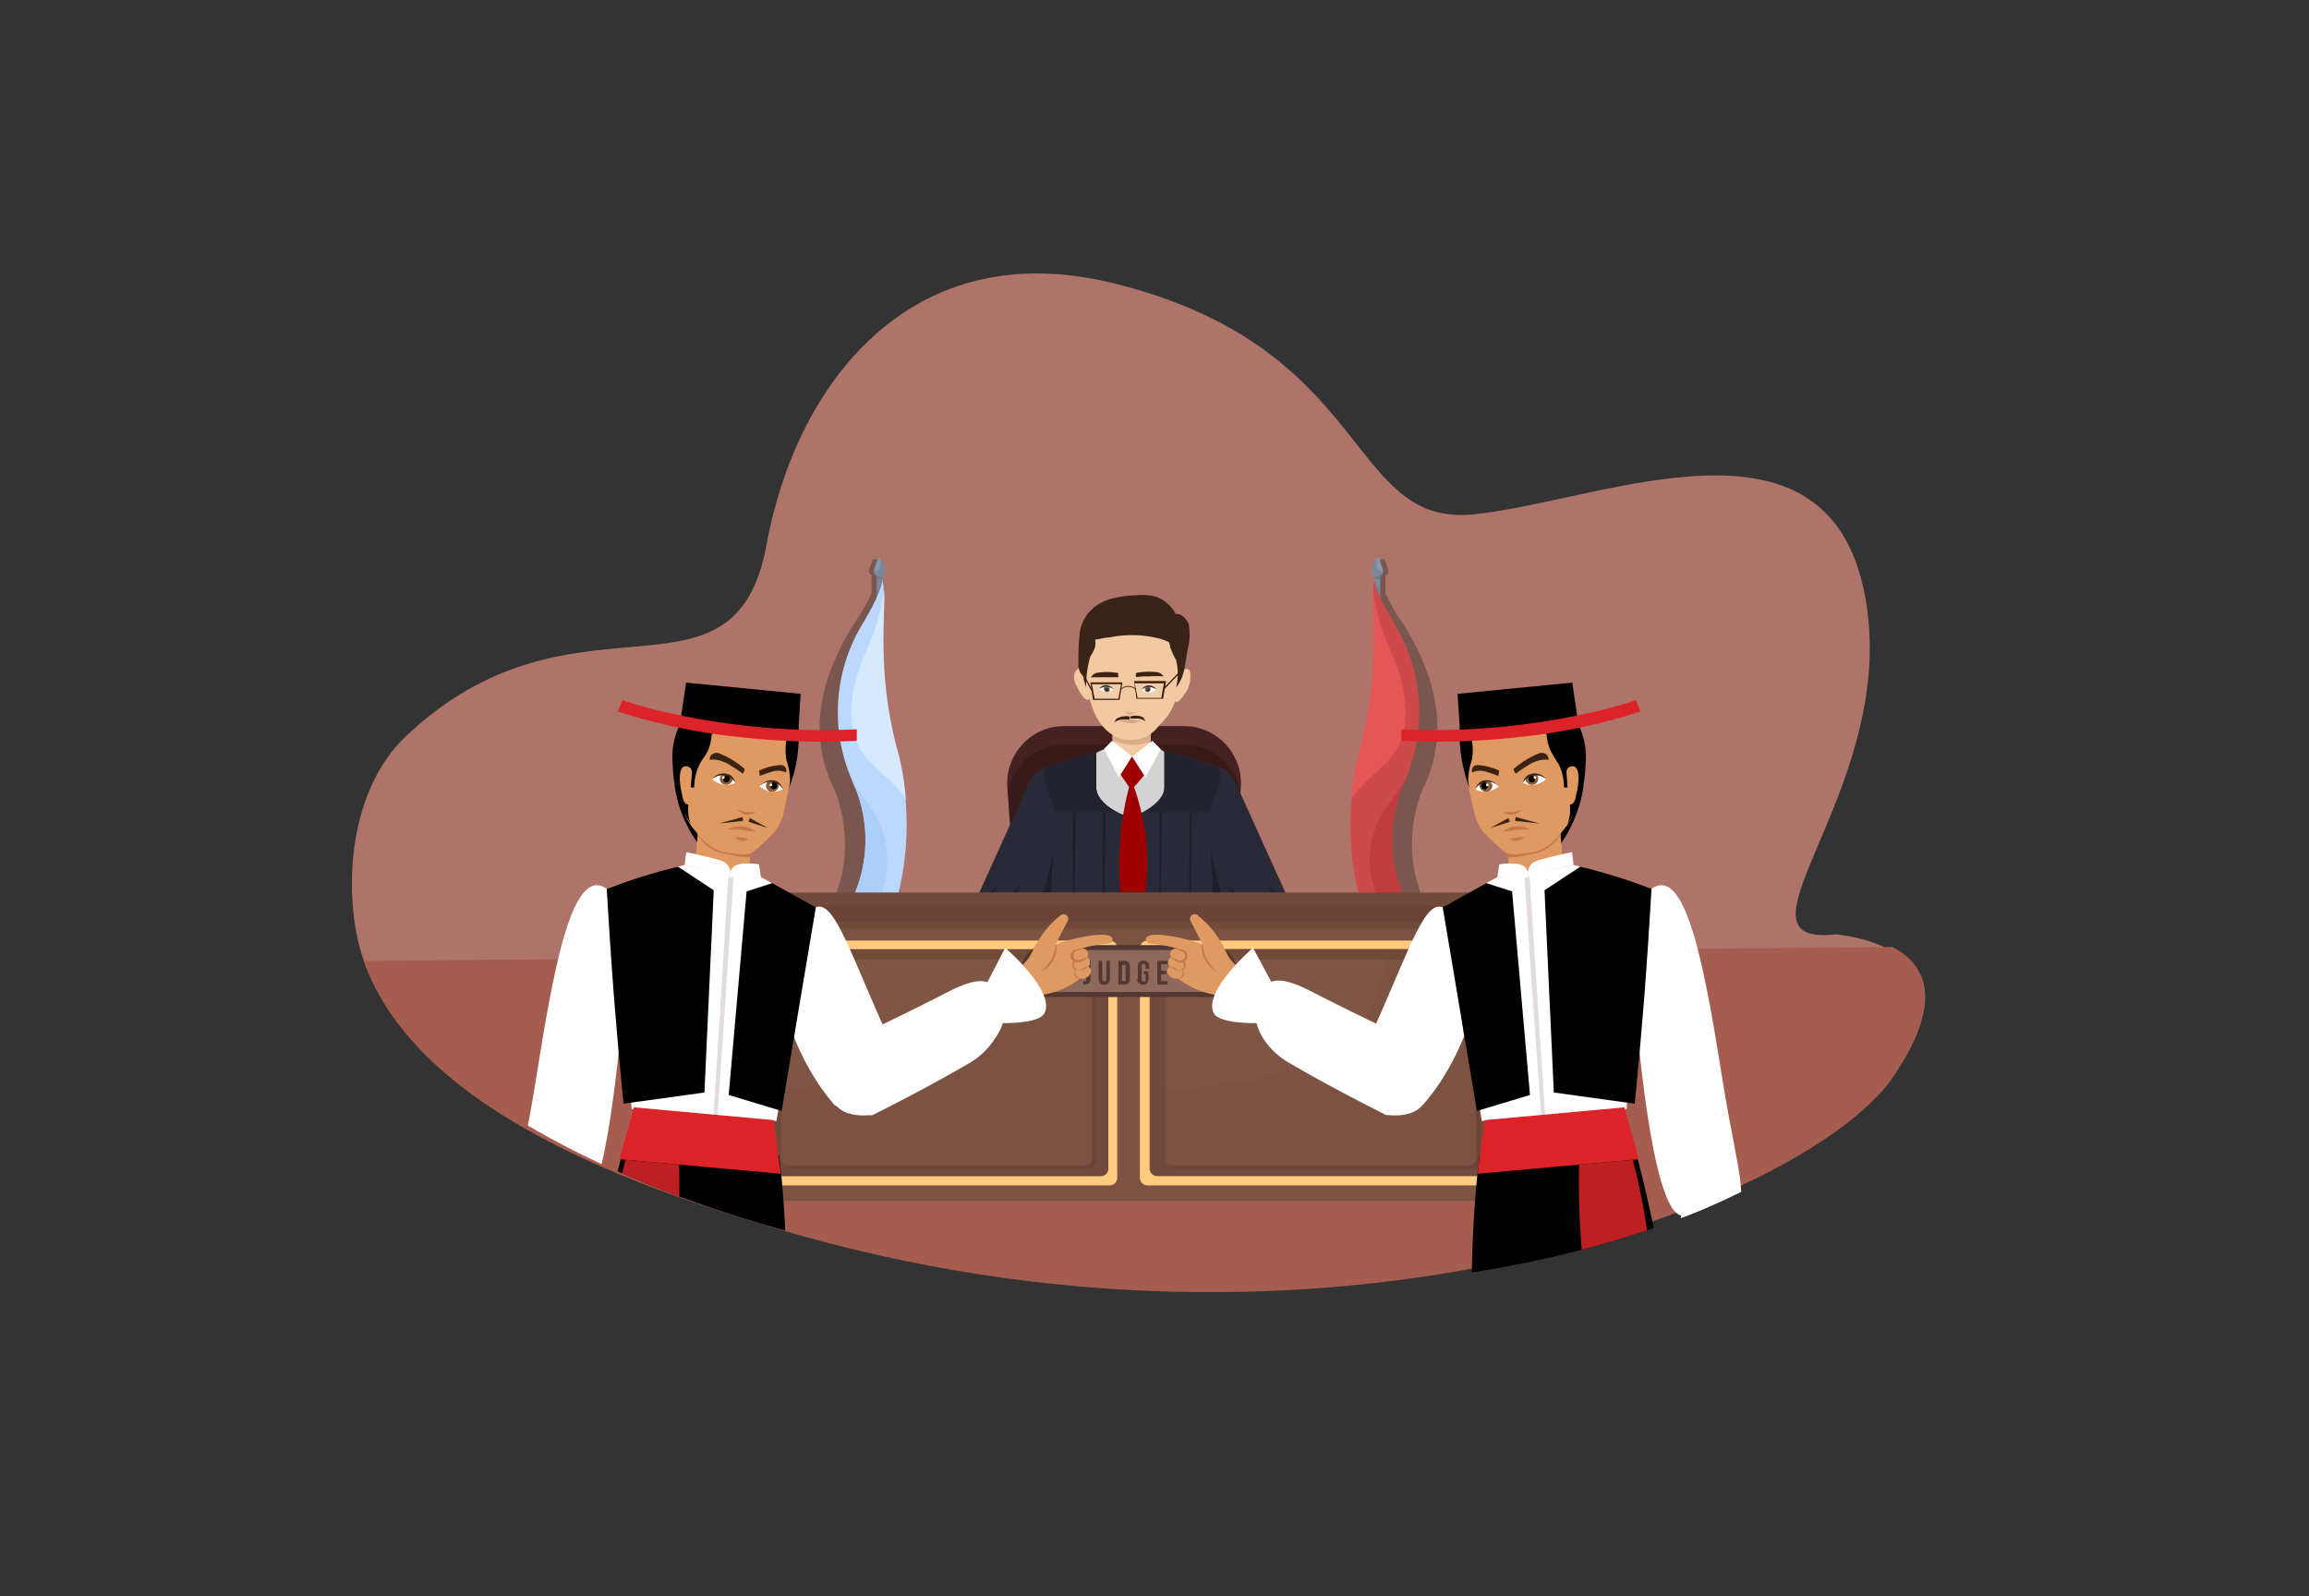 <svg id="Layer_1" data-name="Layer 1" xmlns="http://www.w3.org/2000/svg" xmlns:xlink="http://www.w3.org/1999/xlink" viewBox="0 0 158.81 109.78"><rect x="0" y="0" width="158.81" height="109.78" fill="#333333" stroke="none"/><defs><style>.cls-1{fill:none;}.cls-2{clip-path:url(#clip-path);}.cls-3{fill:#ae7469;}.cls-4{clip-path:url(#clip-path-2);}.cls-5{fill:#a55d4f;}.cls-6{clip-path:url(#clip-path-3);}.cls-7{opacity:0.15;}.cls-8{clip-path:url(#clip-path-4);}.cls-9{fill:#281010;}.cls-10{clip-path:url(#clip-path-5);}.cls-11{fill:#7a574e;}.cls-12{fill:#7b889b;}.cls-13{fill:#6b7b8e;}.cls-14{fill:#bdd8ff;}.cls-15{fill:#accff9;}.cls-16{fill:#d7e9ff;}.cls-17{fill:#8897aa;}.cls-18{fill:#ce4a4a;}.cls-19{fill:#bf3d3d;}.cls-20{fill:#e55757;}.cls-21{fill:#381b19;}.cls-22{fill:#442221;}.cls-23{fill:#f2c9a0;}.cls-24{fill:#dbac89;}.cls-25{fill:#d3d3d3;}.cls-26{fill:#fff;}.cls-27{fill:#e4c77b;}.cls-28{fill:#292937;}.cls-29{fill:#1e1e29;}.cls-30{fill:#232330;}.cls-31{fill:#3a2317;}.cls-32{fill:#563a1f;}.cls-33{fill:#e8dcd6;}.cls-34{opacity:0.2;}.cls-35{fill:#42210b;}.cls-36{fill:#d8a188;}.cls-37{fill:#9f0102;}.cls-38{fill:#7c5342;}.cls-39{fill:#724a3b;}.cls-40{fill:#ffcb7e;}.cls-41{fill:#6b4337;}.cls-42{fill:#7f5546;}.cls-43{fill:#543730;}.cls-44{fill:#8e695c;}.cls-45{fill:#e09a61;}.cls-46{fill:#c47947;}.cls-47{fill:#8a5d3b;}.cls-48{fill:#3b2314;}.cls-49{fill:#dc2428;}.cls-50{fill:#e2dcdc;}.cls-51{fill:#bd1f22;}</style><clipPath id="clip-path"><path class="cls-1" d="M24.57,64.45c-.81-3.81-.51-10.15,3.36-13.83,11.56-11,22.56-1.19,24.77-13.06,2-11,9.76-21.57,23.83-18.16,18.06,4.4,16.07,16.86,24.93,15.92s24.05-7.9,26.79,5.3-10.12,24.52-1.93,23.59c1.18.08,4.53.43,5.68,2.64,1.27,2.43-.82,5.71-1.66,7-5.47,8.62-38.92,21.18-77,9.89C42.89,80.69,27,75.75,24.57,64.45Z"/></clipPath><clipPath id="clip-path-2"><path class="cls-1" d="M24.57,64.45c-.81-3.81-.51-10.15,3.36-13.83,11.56-11,22.56-1.19,24.77-13.06,2-11,9.76-21.57,23.83-18.16,18.06,4.4,16.07,16.86,24.93,15.92s24.05-7.9,26.79,5.3-10.12,24.52-1.93,23.59c1.18.08,4.53.43,5.68,2.64,1.27,2.43-.82,5.71-1.66,7-5.47,8.62-38.75,22-76.86,10.67C43.07,81.47,27,75.75,24.57,64.45Z"/></clipPath><clipPath id="clip-path-3"><path class="cls-1" d="M24.57,64.45l0-.1c-.21-1.16-1.5-9.08,3.38-13.73,11.56-11,22.56-1.19,24.77-13.06,2-11,9.76-21.57,23.83-18.16,18.06,4.4,16.07,16.86,24.93,15.92s24.05-7.9,26.79,5.3-10.12,24.52-1.93,23.59c1.08.11,3.77.53,4.88,2.49,1.4,2.48-.63,5.9-1.51,7.38C125.86,80.53,110.47,88.66,86,88.66c0,0-32.2,1.07-53.19-13.47C30.64,73.68,25.67,70.24,24.57,64.45Z"/></clipPath><clipPath id="clip-path-4"><rect class="cls-1" x="49.22" y="64.05" width="3.01" height="18.55"/></clipPath><clipPath id="clip-path-5"><rect class="cls-1" x="102.76" y="64.05" width="3.01" height="18.55"/></clipPath></defs><g class="cls-2"><path class="cls-3" d="M133.51,77.41A16,16,0,0,1,118,89.23H53.93A29.88,29.88,0,0,1,30.53,78a29,29,0,0,1-6-13.5c-.87-5.32-.26-10.39,3.36-13.83,11.56-11,22.56-1.19,24.77-13.06,2-10.94,9.76-21.57,23.83-18.15,18.06,4.39,16.07,16.85,24.93,15.91s24.05-7.9,26.79,5.3-10.12,24.52-1.93,23.59c5.68.64,7.57,4.32,7.7,8.67A15.65,15.65,0,0,1,133.51,77.41Z"/></g><g class="cls-4"><path class="cls-5" d="M156.34,64.89s-2.17,9.91-4,14.07C148,89,140.91,95.55,133,95.55H36.55c-9.85,0-19.09-5.5-26.59-15C6.73,76.53,1.31,66.31,1.31,66.31Z"/></g><g class="cls-6"><g class="cls-7"><g class="cls-8"><rect class="cls-9" x="49.22" y="64.05" width="3.01" height="18.55"/></g></g><g class="cls-7"><g class="cls-10"><rect class="cls-9" x="102.76" y="64.05" width="3.01" height="18.55"/></g></g><rect class="cls-11" x="59.94" y="39.64" width="0.39" height="24.87"/><path class="cls-11" d="M59.94,40.82v.84l.39-.15V39.88a2.82,2.82,0,0,1-.39.94"/><path class="cls-11" d="M60.33,39.87a13.34,13.34,0,0,1-1.61,3.06c-1.42,2.27-3.64,6.65-1.37,11.29.63,1.36,1.78,5.79-1.11,9.37h4.51a19.68,19.68,0,0,0,.63-11.69c-1.71-6.13-.65-10.66-1.05-12"/><path class="cls-11" d="M60,38.56l-.2.58a.4.4,0,0,0,.38.53.41.41,0,0,0,.38-.53l-.21-.58a.19.19,0,0,0-.35,0"/><rect class="cls-12" x="60.3" y="39.64" width="0.39" height="24.87"/><path class="cls-13" d="M60.3,40.82v.84l.39-.15V39.88a3.09,3.09,0,0,1-.39.94"/><rect class="cls-13" x="60.3" y="39.64" width="0.39" height="0.19"/><path class="cls-14" d="M60.69,39.87s0,.79-1.38,3.06a11.72,11.72,0,0,0-.45,11.29,9.58,9.58,0,0,1-1.31,9.37h3.58a19.77,19.77,0,0,0,.63-11.69c-1.72-6.13-.68-10.66-1.07-12"/><path class="cls-15" d="M58.84,54.24l-.25-.54,1.3,1.84a6.37,6.37,0,0,1-.62,8.05H57.54a9.54,9.54,0,0,0,1.3-9.35"/><path class="cls-16" d="M62.3,55c-.88-1.41-2.3-2.18-3-3.28-1.26-1.87-.74-4.77.31-7a15.68,15.68,0,0,0,1.21-4.13c.07,1.88-.52,6,1,11.34A17.7,17.7,0,0,1,62.3,55"/><path class="cls-12" d="M60.33,38.56l-.2.58a.4.4,0,1,0,.75,0l-.2-.58a.19.19,0,0,0-.35,0"/><path class="cls-17" d="M60.08,39.3c.62,0,.49-.73.44-.95a.12.12,0,0,0-.14.1l-.28.81s0,0,0,0"/><rect class="cls-11" x="94.91" y="39.64" width="0.39" height="24.87"/><path class="cls-11" d="M95.28,40.82v.84l-.38-.15V39.88a3.59,3.59,0,0,0,.38.94"/><path class="cls-11" d="M94.91,39.87a13.34,13.34,0,0,0,1.61,3.06c1.42,2.27,3.64,6.65,1.36,11.29C97.26,55.58,96.09,60,99,63.59H94.48a19.77,19.77,0,0,1-.63-11.69c1.7-6.13.66-10.66,1.06-12"/><path class="cls-11" d="M95.27,38.56l.2.58a.4.4,0,1,1-.75,0l.2-.58a.19.19,0,0,1,.35,0"/><rect class="cls-12" x="94.54" y="39.64" width="0.39" height="24.87"/><path class="cls-13" d="M94.92,40.82v.84l-.39-.15V39.88a3.41,3.41,0,0,0,.39.94"/><rect class="cls-13" x="94.54" y="39.64" width="0.39" height="0.19"/><path class="cls-18" d="M94.54,39.87s0,.79,1.39,3.06a11.77,11.77,0,0,1,.45,11.29,9.57,9.57,0,0,0,1.3,9.37H94.1a19.72,19.72,0,0,1-.62-11.69c1.69-6.13.66-10.66,1.06-12"/><path class="cls-19" d="M96.38,54.24c.09-.18.17-.37.25-.54l-1.3,1.84A6.37,6.37,0,0,0,96,63.59h1.73a9.59,9.59,0,0,1-1.3-9.35"/><path class="cls-20" d="M92.94,55c.87-1.41,2.29-2.18,3-3.28,1.25-1.87.74-4.77-.32-7a15.58,15.58,0,0,1-1.2-4.13c-.08,1.88.51,6-1,11.34A16,16,0,0,0,92.94,55"/><path class="cls-12" d="M94.91,38.56l.2.58a.4.4,0,0,1-.38.53.4.4,0,0,1-.37-.53l.2-.58a.19.19,0,0,1,.35,0"/><path class="cls-17" d="M95.16,39.3c-.63,0-.49-.73-.44-.95a.13.13,0,0,1,.14.1l.27.81,0,0"/><path class="cls-21" d="M84.62,64.46H70l-.72-10.37A3.88,3.88,0,0,1,73.19,50h8.28a3.88,3.88,0,0,1,3.87,4.14Z"/><path class="cls-22" d="M69.35,54.53a3.88,3.88,0,0,1,3.84-3.32h8.28a3.9,3.9,0,0,1,3.84,3.32l0-.46a3.87,3.87,0,0,0-3.87-4.13H73.19a3.87,3.87,0,0,0-3.87,4.13Z"/><path class="cls-23" d="M80.83,52.48c0,.9-1.35,1.63-3,1.63s-2.93-.59-2.93-1.49c0-.53.8-1,1.62-1.25v-2.7h2.61v2.7C80,51.62,80.83,52,80.83,52.48Z"/><path class="cls-24" d="M79.14,48.66V51a3.16,3.16,0,0,1-1.44.22,3.26,3.26,0,0,1-1.18-.32V48.66Z"/><path class="cls-25" d="M77.87,62.1s-3.89-7.81-3.3-9.45c.19-.7,1.35-1.11,1.35-1.11a4.07,4.07,0,0,0,3.91,0s1.06.69,1.25,1.38C81.67,54.54,77.87,62.1,77.87,62.1Z"/><polygon class="cls-26" points="79.26 50.95 77.88 52.03 78.79 53.46 79.83 51.52 79.26 50.95"/><polygon class="cls-26" points="76.49 50.95 77.88 52.03 76.96 53.46 75.92 51.52 76.49 50.95"/><path class="cls-27" d="M78.18,65a.31.31,0,1,1-.61,0,.31.31,0,0,1,.3-.3A.29.29,0,0,1,78.18,65Z"/><path class="cls-27" d="M78.18,68.09a.31.31,0,1,1-.31-.3A.3.3,0,0,1,78.18,68.09Z"/><path class="cls-28" d="M83.09,52.69a2.1,2.1,0,0,1,1.35.39,2.87,2.87,0,0,1,.66,1l3.35,7.41a2.43,2.43,0,0,1-.73.33c0,.1.07.2.1.3a10.76,10.76,0,0,1-1.33.42,8.22,8.22,0,0,1-1.12.07l0,.14a14.9,14.9,0,0,1-1.89,0,67.15,67.15,0,0,0-1.34-7.38C81.64,54,82.57,52.69,83.09,52.69Z"/><path class="cls-29" d="M85.37,62.59h.2c-.12-.25-.42-.76-.42-.76S85.32,62.34,85.37,62.59Z"/><path class="cls-29" d="M88,61.74c-.28-.32-.87-.93-.87-.93s.45.69.66,1l0,0Z"/><path class="cls-29" d="M82.86,56.3A5.19,5.19,0,0,1,83,54.85c.08-.49-.54-.66-.93-.93a2.23,2.23,0,0,0,.08,1.41A69.55,69.55,0,0,1,83.5,62.7c.33,0,.66,0,1,0a1,1,0,0,1-.3-.5C83.54,60.14,82.94,56.76,82.86,56.3Z"/><path class="cls-28" d="M72.67,52.69a2.1,2.1,0,0,0-1.35.39,2.87,2.87,0,0,0-.66,1c-1.11,2.48-2.23,4.94-3.35,7.41a2.55,2.55,0,0,0,.73.33c0,.1-.06.2-.1.3a11.35,11.35,0,0,0,1.33.42,8.22,8.22,0,0,0,1.12.07l0,.14a14.9,14.9,0,0,0,1.89,0,69.65,69.65,0,0,1,1.34-7.38C74.11,54,73.18,52.69,72.67,52.69Z"/><path class="cls-29" d="M70.38,62.59h-.21c.13-.25.43-.76.43-.76S70.43,62.34,70.38,62.59Z"/><path class="cls-29" d="M67.8,61.74c.28-.32.87-.93.87-.93s-.45.69-.66,1l0,0Z"/><path class="cls-29" d="M72.89,56.3a5.6,5.6,0,0,0-.15-1.45c-.08-.49.54-.66.93-.93a2.23,2.23,0,0,1-.08,1.41,69.55,69.55,0,0,0-1.34,7.37c-.33,0-.66,0-1,0a1,1,0,0,0,.3-.5C72.21,60.14,72.81,56.76,72.89,56.3Z"/><path class="cls-28" d="M84,71.24c-.09-.13-.83-14.09-.82-15.3,0-.55,1-2.48.65-3s-3.27-1.15-3.75-1.26c0,0,0,1.07,0,2.48,0,1.08-1.88,2-2.34,2s-2.34-.86-2.34-2c0-1.38,0-2.45,0-2.44-.4.12-3.19.78-3.51,1.21s.65,2.44.65,3c0,1.22-.73,15.17-.82,15.3-.22.34.73.5,1.41.51,0,0,2.94.27,4.57.27s4.9-.27,4.9-.27C83.29,71.75,84.24,71.58,84,71.24Z"/><path class="cls-30" d="M78.65,55.86H83.2c.09-.64,1-2.43.64-2.89s-3.28-1.15-3.75-1.26c0,0,0,1.07,0,2.48C80.09,54.89,79.33,55.51,78.65,55.86Z"/><path class="cls-30" d="M76.81,55.86c-.67-.35-1.41-1-1.41-1.66,0-1.38,0-2.45,0-2.44-.4.11-3.19.78-3.52,1.21s.56,2.26.64,2.89Z"/><polygon class="cls-29" points="77.85 72.02 77.81 56.18 77.66 56.18 77.76 72.02 77.85 72.02"/><polygon class="cls-29" points="75.86 55.86 76.04 55.86 75.84 70.24 75.86 55.86"/><polygon class="cls-29" points="73.81 55.86 73.98 55.86 73.78 68.49 73.81 55.86"/><polygon class="cls-29" points="81.81 55.86 81.97 55.86 81.78 69.07 81.81 55.86"/><polygon class="cls-29" points="79.75 55.86 79.91 55.86 79.72 68.49 79.75 55.86"/><path class="cls-23" d="M81.87,46.6a1.87,1.87,0,0,1-.3,1c-.15.24-.51.75-.68.68s-.07-.49.07-1.28c.1-.54.19-.78.41-.91a.38.38,0,0,1,.34-.06C81.89,46.08,81.88,46.42,81.87,46.6Z"/><path class="cls-23" d="M73.89,46.38a1.19,1.19,0,0,0,.18.83c0,.09.5,1,.77.92S75,47,75,46.83c-.08-.67-.28-.82-.38-.87a.38.38,0,0,0-.33-.05C74,46,73.9,46.32,73.89,46.38Z"/><path class="cls-23" d="M77.68,50.88a2.43,2.43,0,0,1-.51-.05,2.63,2.63,0,0,1-1.33-.89,3.71,3.71,0,0,1-.52-.8,8.47,8.47,0,0,1-.67-3.91s.06-1.94.79-2.46a.76.76,0,0,1,.2-.12,12.69,12.69,0,0,1,2.16-.42,11.52,11.52,0,0,1,2.2-.38l.16,0c.89.36,1,2.08,1,3.22,0,.88.07,2.86-.8,4.09a7.05,7.05,0,0,1-.67.78,2.55,2.55,0,0,1-1.1.83A2.92,2.92,0,0,1,77.68,50.88Z"/><path class="cls-31" d="M80.89,47.29a4,4,0,0,0,0-1.9,4.78,4.78,0,0,1-.41-.9c0-.14-.06-.25-.08-.33a5.27,5.27,0,0,0-.59-.22,7.58,7.58,0,0,0-3.5-.1c-.22,0-.55.08-1,.16a1.08,1.08,0,0,1,0,.53,2.17,2.17,0,0,1-.19.41l-.14.23a7.83,7.83,0,0,0-.28,2.12s0,0-.07-.24-.09-.29-.1-.36c0-.26-.17-.27-.27-.52a2.81,2.81,0,0,1-.09-.31c0-.15,0-.37,0-.64a17.43,17.43,0,0,1,.11-1.82A2.83,2.83,0,0,1,75,42a3.06,3.06,0,0,1,1.6-.85,5.51,5.51,0,0,1,1.51-.2,3.52,3.52,0,0,1,1.42.1,2.53,2.53,0,0,1,1.34,1.18l.12,0c.28,0,.63.34.77.71a4.13,4.13,0,0,1-.1,1.83l-.08.55c-.07.41-.11.62-.12.67A2.91,2.91,0,0,1,80.89,47.29Z"/><path class="cls-31" d="M76.9,46.29a.23.23,0,0,1,0,.11.21.21,0,0,1,0,.18l-.43,0-.47,0c-.21,0-.54,0-1,0,.17-.1.15-.26.54-.32A4.3,4.3,0,0,1,76.9,46.29Z"/><path class="cls-31" d="M79.56,46.23c.38.06.32.19.49.29a7.32,7.32,0,0,0-1,0l-.46,0-.43.05a.26.26,0,0,1,0-.29A4.67,4.67,0,0,1,79.56,46.23Z"/><path class="cls-26" d="M76.59,47.42a.75.75,0,0,1-.41.18.77.77,0,0,1-.59-.2.62.62,0,0,1,.51-.27A.59.59,0,0,1,76.59,47.42Z"/><path d="M76.59,47.42a.82.82,0,0,0-.49-.18.8.8,0,0,0-.51.16.56.56,0,0,1,.51-.28A.64.64,0,0,1,76.59,47.42Z"/><path class="cls-32" d="M76.16,47.24a.62.62,0,0,0-.2,0,.22.22,0,0,0,.05.31.22.22,0,0,0,.28,0,.21.21,0,0,0,0-.25Z"/><path d="M76.13,47.32a.1.1,0,0,0-.11.07.12.12,0,0,0,.06.13.12.12,0,0,0,.16-.08A.12.12,0,0,0,76.13,47.32Z"/><path class="cls-33" d="M76.07,47.31s0,0,0,0a.08.08,0,0,0,0,0,.05.05,0,0,0,0,0S76.09,47.32,76.07,47.31Z"/><path class="cls-26" d="M79,47.14a.75.75,0,0,1,.32.08.74.74,0,0,1,.22.2.8.8,0,0,1-.61.22.71.71,0,0,1-.43-.2A.71.71,0,0,1,79,47.14Z"/><path d="M78.89,47.15a.66.66,0,0,1,.66.27.9.9,0,0,0-.59-.16.84.84,0,0,0-.45.18A.62.62,0,0,1,78.89,47.15Z"/><path class="cls-32" d="M78.79,47.29a.21.21,0,0,0,0,.26.21.21,0,0,0,.28,0,.24.24,0,0,0,0-.32H79Z"/><path d="M78.88,47.45a.1.1,0,0,0,.14.07.11.11,0,0,0,.06-.12.12.12,0,0,0-.11-.07A.11.11,0,0,0,78.88,47.45Z"/><path class="cls-33" d="M79,47.37s0,0,0,0,0,0,0,0l0,0S79,47.35,79,47.37Z"/><g class="cls-34"><polygon class="cls-33" points="76.92 48.09 75.21 48.09 75.02 46.98 77.11 46.98 77.05 47.38 77.03 47.44 76.92 48.09"/></g><path class="cls-35" d="M77,48.14H75.17L75,46.93h2.2Zm-1.71-.08h1.63l.18-1h-2Z"/><g class="cls-34"><polygon class="cls-33" points="79.91 48.01 78.2 48.01 78.01 46.89 80.1 46.89 79.91 48.01"/></g><path class="cls-35" d="M80,48.06H78.16L78,46.84h2.2ZM78.24,48h1.63l.18-1h-2Z"/><path class="cls-35" d="M77.07,47.48l0-.08a.76.76,0,0,1,1.07,0l0,.09A.7.7,0,0,0,77.07,47.48Z"/><polygon class="cls-35" points="75.07 47.52 74.31 46.12 74.25 45.86 75.15 47.47 75.07 47.52"/><polygon class="cls-35" points="80.07 47.42 80.01 47.34 81.43 45.88 81.41 46.02 80.07 47.42"/><path class="cls-36" d="M77,49.58a1.31,1.31,0,0,0,.51.12,1.88,1.88,0,0,0,1-.11s-.15,0-.37-.06A3,3,0,0,0,77,49.58Z"/><path class="cls-24" d="M77.72,49.15c-.16,0-.31-.11-.31-.15s.11,0,.34,0,.33,0,.33,0A.51.51,0,0,1,77.72,49.15Z"/><path class="cls-37" d="M77.07,53.27l.59.86a20.36,20.36,0,0,0-.58,3.19,20.11,20.11,0,0,0,0,4.06l1.7,0a16.8,16.8,0,0,0,0-4A17.12,17.12,0,0,0,78,54.13l.69-.8-.41-.64c-.14-.22-.28-.44-.43-.65C77.61,52.44,77.35,52.85,77.07,53.27Z"/><path class="cls-31" d="M77.68,49.27v.11a.43.43,0,0,1,0,.11,3.14,3.14,0,0,0-.45,0,1.11,1.11,0,0,0-.41.09.78.78,0,0,0-.19.13l.14-.27a1.47,1.47,0,0,1,.28-.12A1.43,1.43,0,0,1,77.68,49.27Z"/><path class="cls-31" d="M77.73,49.28s0,.08,0,.14v0l.48,0a1,1,0,0,1,.4.09.62.62,0,0,1,.19.13l-.14-.27a1.14,1.14,0,0,0-.27-.12A1.4,1.4,0,0,0,77.73,49.28Z"/><path class="cls-27" d="M77.56,64a.24.24,0,0,1-.48,0,.24.24,0,0,1,.24-.24.23.23,0,0,1,.24.24"/><path class="cls-27" d="M77.56,66.41a.24.24,0,0,1-.48,0,.23.23,0,0,1,.24-.24.24.24,0,0,1,.24.24"/><path class="cls-29" d="M83.09,62.19h.15c-.1-.2-.33-.58-.33-.58s.14.39.18.58"/><path class="cls-29" d="M85.06,61.53l-.67-.71s.36.53.51.8c0,0,0,0,0,0l.18,0"/><path class="cls-29" d="M71.57,62.19h-.15c.1-.2.32-.58.32-.58s-.13.39-.17.58"/><path class="cls-29" d="M69.6,61.53l.66-.71s-.35.53-.5.8c0,0,0,0,0,0l-.17,0"/><rect class="cls-38" x="50.68" y="61.4" width="53.9" height="21.2"/><rect class="cls-39" x="50.68" y="61.4" width="53.9" height="2.49"/><path class="cls-40" d="M76.32,64.69H52.58a.53.53,0,0,0-.53.52V81a.53.53,0,0,0,.53.53H76.32a.52.52,0,0,0,.52-.53V65.21a.52.52,0,0,0-.52-.52"/><path class="cls-39" d="M75.69,65.28H53.17a.53.53,0,0,0-.53.53V80.38a.52.52,0,0,0,.53.52H75.7a.52.52,0,0,0,.53-.52V65.81a.54.54,0,0,0-.54-.53"/><path class="cls-40" d="M78.4,65.21V81a.53.53,0,0,0,.53.53h23.74a.53.53,0,0,0,.53-.53V65.21a.53.53,0,0,0-.53-.52H78.93a.53.53,0,0,0-.53.52"/><path class="cls-39" d="M79.07,65.79V80.36a.53.53,0,0,0,.53.53h22.49a.53.53,0,0,0,.53-.53V65.79a.52.52,0,0,0-.53-.52H79.6a.53.53,0,0,0-.53.52"/><path class="cls-41" d="M50.25,62.29v.55a.56.56,0,0,0,.56.55h53.63a.55.55,0,0,0,.55-.55v-.55Z"/><path class="cls-41" d="M74.91,66.19H54.5a.48.48,0,0,0-.48.48v13.2a.47.47,0,0,0,.48.48H74.91a.48.48,0,0,0,.48-.48V66.67a.49.49,0,0,0-.48-.48"/><path class="cls-38" d="M74.63,66H54.22a.48.48,0,0,0-.48.47V79.69a.48.48,0,0,0,.48.47H74.63a.47.47,0,0,0,.48-.47V66.48a.47.47,0,0,0-.48-.47"/><path class="cls-42" d="M68.92,66H54.22a.48.48,0,0,0-.48.47v8.37c13.34,0,15-6.66,15.18-8.84"/><path class="cls-41" d="M101.33,66.19H80.91a.48.48,0,0,0-.47.48v13.2a.47.47,0,0,0,.47.48h20.42a.47.47,0,0,0,.47-.48V66.67a.48.48,0,0,0-.47-.48"/><path class="cls-38" d="M101.05,66H80.64a.47.47,0,0,0-.48.47V79.69a.47.47,0,0,0,.48.47h20.41a.48.48,0,0,0,.48-.47V66.48a.48.48,0,0,0-.48-.47"/><path class="cls-42" d="M95.32,66H80.63a.47.47,0,0,0-.48.47v8.37c13.35,0,15-6.66,15.17-8.84"/><path class="cls-43" d="M83.39,68.57H71.87a1.79,1.79,0,0,1,0-3.57H83.39a1.79,1.79,0,0,1,0,3.57"/><path class="cls-44" d="M84.8,66.79a1.44,1.44,0,0,1-1.45,1.44H71.91a1.45,1.45,0,0,1-1.4-1.06,1.67,1.67,0,0,1-.05-.31v-.15a1.44,1.44,0,0,1,1.45-1.37H83.35A1.46,1.46,0,0,1,84.8,66.79Z"/><path class="cls-43" d="M74.5,67.71v-.23h.08a.21.21,0,0,0,.12,0,.21.21,0,0,0,0-.13V66.07H75V67.3c0,.28-.13.41-.37.41H74.5"/><path class="cls-43" d="M75.56,67.33V66.08h.25v1.26a.14.14,0,0,0,.14.16c.09,0,.14,0,.14-.16V66.08h.25v1.25a.49.49,0,0,1-.1.3.37.37,0,0,1-.29.1.44.44,0,0,1-.29-.1.49.49,0,0,1-.1-.3"/><path class="cls-43" d="M76.92,67.71V66.08h.4a.4.4,0,0,1,.29.1.43.43,0,0,1,.1.3v.83a.45.45,0,0,1-.1.3.33.33,0,0,1-.29.1Zm.25-.23h.15a.15.15,0,0,0,.1,0,.16.16,0,0,0,0-.13v-.85a.18.18,0,0,0,0-.13.13.13,0,0,0-.1,0h-.15Z"/><path class="cls-43" d="M78.26,67.33v-.86a.47.47,0,0,1,.1-.3.36.36,0,0,1,.29-.1.4.4,0,0,1,.29.1.42.42,0,0,1,.1.3v.16h-.25v-.17c0-.11,0-.16-.12-.16s-.15,0-.15.16v.88a.14.14,0,0,0,.15.16c.07,0,.12,0,.12-.16V67h-.11V66.8H79v.51a.4.4,0,0,1-.1.3.33.33,0,0,1-.29.1.39.39,0,0,1-.29-.1.36.36,0,0,1-.1-.28"/><polygon class="cls-43" points="79.6 67.72 79.6 66.08 80.3 66.08 80.3 66.31 79.86 66.31 79.86 66.77 80.21 66.77 80.21 67 79.86 67 79.86 67.48 80.3 67.48 80.3 67.72 79.6 67.72"/><path d="M108.92,54a8.48,8.48,0,0,1-.34,1.52A9.25,9.25,0,0,1,107.37,58a3.26,3.26,0,0,1-3.28.31c-1.14-.53-2.07-1.79-1.84-2.68C102.57,54.36,105.24,53.67,108.92,54Z"/><path class="cls-45" d="M107.65,59.79c-.09-.42-.18-.89-.24-1.4,0-.33-.06-.64-.07-.94s0-.41,0-.61v0c-.66.13-1.36.29-2.07.47l-.15,0c-.6.15-1.17.31-1.72.48h0s0,.09.07.14a3.7,3.7,0,0,1,.27,1,2.87,2.87,0,0,1,0,.6,3.58,3.58,0,0,1-.25,1.1Z"/><path class="cls-46" d="M103.39,57.8l0,.15a3.7,3.7,0,0,1,.27,1,3.2,3.2,0,0,0,.43,0,3.35,3.35,0,0,0,.79-.11c.57-.13.69-.13.88-.18a2.84,2.84,0,0,0,1.56-1.27c0-.21,0-.41,0-.61l-2.22.48C104.51,57.47,103.94,57.63,103.39,57.8Z"/><path class="cls-45" d="M101,54.12c.16.64.29,1.3.41,1.85a3.68,3.68,0,0,0,.54,1.15,8.2,8.2,0,0,0,.88.89c.6.58.82.72,1.1.74a2.42,2.42,0,0,0,.52,0c.62-.1.7-.08,1-.14a2.66,2.66,0,0,0,1-.43,4.13,4.13,0,0,0,1-1,3.74,3.74,0,0,0,.65-1,2.13,2.13,0,0,0,.15-1.29c-.08-.58-.17-1.26-.23-1.94a5.47,5.47,0,0,0-1.18-3.35c-.5-.44-1.9.14-3,.34s-2.55.14-2.85.72a6.74,6.74,0,0,0-.21,1.59A7.42,7.42,0,0,0,101,54.12Z"/><path class="cls-26" d="M104.74,53.84a1.44,1.44,0,0,0,.67.15,1.47,1.47,0,0,0,.93-.41,1.46,1.46,0,0,0-.63-.3,1.07,1.07,0,0,0-.36,0A1,1,0,0,0,104.74,53.84Z"/><path class="cls-47" d="M104.94,53.64a.43.43,0,0,0,.85-.18.36.36,0,0,0-.12-.18h-.21a.88.88,0,0,0-.23.07l-.11.07a.82.82,0,0,0-.19.18A.09.09,0,0,0,104.94,53.64Z"/><path d="M105.58,53.56a.23.23,0,0,1-.21.26.25.25,0,0,1-.24-.23.23.23,0,0,1,.2-.26A.25.25,0,0,1,105.58,53.56Z"/><path class="cls-26" d="M105.66,53.47a.1.1,0,0,1-.08.1.11.11,0,0,1-.1-.09.1.1,0,0,1,.08-.1A.11.11,0,0,1,105.66,53.47Z"/><path class="cls-48" d="M104.1,52.89a6.28,6.28,0,0,1,1.73-1.07.56.56,0,0,1,.56.09.48.48,0,0,1,.12.35,2,2,0,0,0-.47,0,2.49,2.49,0,0,0-1,.42,8.39,8.39,0,0,0-.79.53.26.26,0,0,1-.07-.1A.72.72,0,0,1,104.1,52.89Z"/><path class="cls-48" d="M104.74,53.84a1.07,1.07,0,0,1,1.6-.26,1,1,0,0,0-1.25-.27A.91.91,0,0,0,104.74,53.84Z"/><path class="cls-26" d="M103.07,54.08a1.43,1.43,0,0,1-1.16.36,1.14,1.14,0,0,1-.43-.17,1.18,1.18,0,0,1,.45-.44,1,1,0,0,1,.58-.1l.14,0A.86.86,0,0,1,103.07,54.08Z"/><path class="cls-47" d="M102.64,54a.42.42,0,0,1-.39.46.47.47,0,0,1-.49-.4.29.29,0,0,1,0-.2.9.9,0,0,1,.58-.1l.13,0A.45.45,0,0,1,102.64,54Z"/><path d="M101.87,54.1a.25.25,0,0,0,.28.2.24.24,0,0,0,.17-.29.25.25,0,0,0-.28-.2A.24.24,0,0,0,101.87,54.1Z"/><path class="cls-26" d="M102.21,54a.09.09,0,0,0,.11.07.09.09,0,0,0,.06-.11.09.09,0,0,0-.11-.07A.09.09,0,0,0,102.21,54Z"/><path class="cls-48" d="M103.11,53a4,4,0,0,0-1.5-.38.39.39,0,0,0-.35.22.46.46,0,0,0,0,.3,1,1,0,0,1,.3-.11,1.46,1.46,0,0,1,.75.08,6.22,6.22,0,0,1,.75.26.34.34,0,0,0,0-.12A1.29,1.29,0,0,0,103.11,53Z"/><path class="cls-48" d="M103.07,54.08a1,1,0,0,0-1.59.19.91.91,0,0,1,.42-.54A1,1,0,0,1,103.07,54.08Z"/><path d="M100.47,49.42a5.63,5.63,0,0,1,3-1.74,4.74,4.74,0,0,1,4,.71,5,5,0,0,1,1.58,4.19,7.72,7.72,0,0,1-.56,2.77,7.23,7.23,0,0,1-.68,1.31,3.25,3.25,0,0,0,.16-.61,3.87,3.87,0,0,0,0-.76c0-.24,0-.62-.09-1.15-.08,0-.3.06-.31,0a3.85,3.85,0,0,0-.35-1.56,9.68,9.68,0,0,1-.6-1,3.6,3.6,0,0,1-.25-1.1,6.67,6.67,0,0,0-3.14-.27,6.53,6.53,0,0,0-2,.69,3.7,3.7,0,0,1,0,1.37,4.83,4.83,0,0,0-.25,1.35,2.37,2.37,0,0,0,.12.67,10.12,10.12,0,0,1-.39-1.24A9.67,9.67,0,0,1,100.47,49.42Z"/><path class="cls-46" d="M103.38,55.89s.11.06.34.11a.76.76,0,0,0,.64-.09q.31-.18.3-.21a1.63,1.63,0,0,0-.53.16.69.69,0,0,1-.2,0A1.89,1.89,0,0,0,103.38,55.89Z"/><path class="cls-46" d="M104.21,57.09c.62-.07.94,0,1-.05a1.41,1.41,0,0,0-1-.19,1.31,1.31,0,0,0-.84.35A6.31,6.31,0,0,0,104.21,57.09Z"/><path class="cls-46" d="M103.88,57.72c0,.06.23.14.46.11s.45-.17.44-.23-.3,0-.46,0S103.88,57.66,103.88,57.72Z"/><polygon class="cls-48" points="103.75 56.26 103.84 56.52 102.5 56.95 103.75 56.26"/><polygon class="cls-48" points="104.24 56.19 104.21 56.46 105.89 56.64 104.24 56.19"/><path d="M100.44,50.66l8.11-.91-.41-2.8-7.89.77Z"/><path class="cls-49" d="M112.83,48.94l-.32-.79-.12.05h0l-.41.13h0c-.35.11-.89.27-1.59.45h0a47.91,47.91,0,0,1-6,1.09h0a47.89,47.89,0,0,1-8,.29h0l0,.79a49.7,49.7,0,0,0,8.1-.26h0a40.24,40.24,0,0,0,8.33-1.75Z"/><path class="cls-45" d="M107.74,53.13a.4.4,0,0,1,.42-.43c.59,0,.41,1.34.27,1.85-.06.23-.07.81-.53.79Z"/><path class="cls-45" d="M119.76,89.18c0,.08,0,.15,0,.22v0c0,.32,0,.65,0,1h0a6.76,6.76,0,0,1-.12,1.14,1,1,0,0,1-.18.44l-.1.1h0l0,0a.42.42,0,0,0,0,.06c0,.15-.15.49-.48.55a.53.53,0,0,1-.28-.07c-.13.32-.32.38-.47.32a.58.58,0,0,1-.25-.24.38.38,0,0,1-.31-.07c-.23-.17-.19-.59-.26-1.44,0-.16-.08-.68-.23-1.72a.13.13,0,0,0,0-.06v-.07c0-.17,0-.35-.08-.52-.16.6,0,1.54-.51,1.71h-.2l0,0,0,0h0l0,0a.14.14,0,0,1,0-.06.43.43,0,0,1,0,0c.13-1.27-.13-1.91,0-2.48a3.76,3.76,0,0,0,.77-1.71,2.19,2.19,0,0,0-.18-1,52.43,52.43,0,0,1-1.82-7.32c-.23-1.07-.34-1.61-.36-1.7-.14-.71-.14-.74-.23-1.08a39.35,39.35,0,0,0-1.76-5.4,17.47,17.47,0,0,0-.26,11.78,25.49,25.49,0,0,1-5,.89,24.91,24.91,0,0,1-4.94-.13,20.46,20.46,0,0,0-.07-7.12c0-.12-.19-.8-.39-1.67l-.45-1.83c-.09-.34-.16-.63-.22-.88,0,.21,0,.42-.07.62l-3.46-3c.09-1.21.19-2.05.24-2.45.13-1.1.26-2,.36-2.62l1.7-1c1-.63,2-1.27,3-1.9.08-.13.15-.26.23-.38l2.29.38,2.59-.84c1.21.26,2.52.59,3.91,1,.91.3,1.77.61,2.57.93a11.91,11.91,0,0,1,1.26,2.84c.12.37.38,1.61.83,4.09.33,1.82.54,2.34.83,3.52,0,0,.14.58.3,1.39a59,59,0,0,1,.94,9.07c0,.77,0,1.89,0,3.23.14.3.29.56.43.82a4.31,4.31,0,0,1,.54,1.75C119.7,88.51,119.73,88.84,119.76,89.18Z"/><path class="cls-46" d="M109.77,61c-.74-.62-2.74-.08-3.44.71Z"/><path class="cls-46" d="M101.81,62.16c.52-.76,2.34-.83,3.1-.28Z"/><path class="cls-46" d="M119.4,92a4.51,4.51,0,0,0,0-2.53,7.3,7.3,0,0,1-.09,2.64Z"/><path class="cls-46" d="M118.55,92.64a4.79,4.79,0,0,0,0-3.63,8.41,8.41,0,0,1,.24,1.95A6.85,6.85,0,0,1,118.55,92.64Z"/><path class="cls-46" d="M117.84,92.72a6.09,6.09,0,0,0,0-3.57,10.28,10.28,0,0,1,.13,2.37A9.22,9.22,0,0,1,117.84,92.72Z"/><path class="cls-26" d="M115.64,83.6c.56.64,2.47.87,2.93.29,2.09-.71,1-2.74-.08-9.51-1.15-7.15-2.44-15-4.9-13.25l-1.06,8.63S113.53,83.25,115.64,83.6Z"/><path class="cls-26" d="M115,86s5.22,1,5.67-.39c.23-.72-1.92-2.66-1.92-2.66l-2.95.07Z"/><path class="cls-26" d="M105.27,59.5c.18-.24.47-.33,1.23-.52.43-.11,1-.24,1.62-.37l.11.88-3.13.72A.92.92,0,0,1,105.27,59.5Z"/><path class="cls-26" d="M104.84,59.59a1.29,1.29,0,0,0-.72-.19,4,4,0,0,0-1,.05l-.14.89,2.13-.13A.8.8,0,0,0,104.84,59.59Z"/><path class="cls-26" d="M111.88,76.27l-5.64.43q-.55-8.26-1.09-16.55l3.08-.66.46.12,3.65,7.18C112.18,70,112,73.12,111.88,76.27Z"/><path class="cls-26" d="M97.84,76c-.71.9-2.25.71-2.53.68l-2.9-1.5c.18-.36.56-1.12,1-2.09,3.17-6.65,4.32-10.91,5.66-10.73a.83.83,0,0,1,.45.24c.39,2.88.79,5.77,1.18,8.66a17.32,17.32,0,0,1-2,3.69q-.42.56-.84,1.05l-2.53.68c-3.07-1.53-5.37-2.82-6.59-3.54a5.14,5.14,0,0,1-1.89-1.77,3.75,3.75,0,0,1-.46-1.14,2.57,2.57,0,0,1,0-1.53,2.11,2.11,0,0,1,.8-1.06c.89-.55,2.23.15,3.53.82,5.3,2.7,5.79,2.63,6.48,3.71C97.39,72.5,98.83,74.79,97.84,76Z"/><path class="cls-26" d="M101.92,77.1l4.32-.4q-.55-8.26-1.09-16.55l-2.16.18-.74.39-1.94,7.18Z"/><path class="cls-50" d="M106,76.72l.27,0q-.54-8.17-1.06-16.38l-.36,0Q105.39,68.54,106,76.72Z"/><path d="M106.23,61.23l.64,13.91,5.57.77q.36-3.66.66-7.45c.19-2.48.35-4.93.49-7.33-.74-.28-1.53-.56-2.37-.82s-1.72-.51-2.53-.7Z"/><path d="M104,61.31l1.23,14-3.65,1.1q-1.17-7-2.35-14l3-1.67Z"/><path d="M102.27,102.13a89.26,89.26,0,0,0,3.25,13.76l4-.18c-.79-4.3-1.47-9-2-14-.51-5.3-1.09-10.26-1.12-14.84h.29c.08,4.71.69,9.78,1.27,15.21.51,4.84,1.2,9.36,2,13.55l4.48-.17a86.74,86.74,0,0,0,1.06-13.68,87.81,87.81,0,0,0-3-22.59,11.26,11.26,0,0,0-2.07-.42c-.3,0-.64,0-1,0a10,10,0,0,0-2.47.32l-.32,0a4.43,4.43,0,0,0-2.31-.57,4.35,4.35,0,0,0-2.58,1c0,.36-.11.91-.17,1.59A84,84,0,0,0,102.27,102.13Z"/><path class="cls-49" d="M101.62,80.73l11.1-1-1-3.57-9.61.88Z"/><path class="cls-51" d="M108.93,87.29a52.23,52.23,0,0,0,3.51,13.76,43.67,43.67,0,0,0,1.07-6.28,42.78,42.78,0,0,0-1.21-15l-3.69.33A51.76,51.76,0,0,0,108.93,87.29Z"/><path class="cls-45" d="M81.12,67.29c-.93.23-1.23-1.13-.17-.75h0A.39.39,0,0,1,81.12,67.29Z"/><path class="cls-45" d="M81.14,66.74c-1.28,0-.77-1.43-.1-.79h0l.07,0h0A.39.39,0,0,1,81.14,66.74Z"/><path class="cls-45" d="M81.13,66.1,80.76,66a.38.38,0,0,1,.21-.74l.37.11A.39.39,0,0,1,81.13,66.1Z"/><path class="cls-45" d="M85.31,66.62a3,3,0,0,1-.76-.74,9.28,9.28,0,0,1-.47-.9c-.23-.34-.91.42-2.6-.28l-.62,2.48a5.92,5.92,0,0,0,3.68,1.33l1,.6,1-1.83Z"/><path class="cls-45" d="M82.94,65.1c-.4-.36-4.17-1.3-4.13-.49,0,.33.39.29.61.32a7.57,7.57,0,0,1,2.47.68c.4.14.81.71,1.22.3A.51.51,0,0,0,82.94,65.1Z"/><path class="cls-45" d="M81.86,63.29c.49.94,1,1.91,1.4,2.88.37.82,1.42.23,1.08-.61a6.38,6.38,0,0,0-2-2.63A.32.32,0,0,0,81.86,63.29Z"/><path class="cls-46" d="M81.4,67.15a.47.47,0,0,0-.07-.48s0,.06,0,.16a.42.42,0,0,1,0,.24.45.45,0,0,1-.3.24.16.16,0,0,0,.1,0A.34.34,0,0,0,81.4,67.15Z"/><path class="cls-46" d="M81.5,66.59c.1-.13.08-.57-.13-.53s.22.26,0,.52-.4.1-.58,0l-.32-.14a.81.81,0,0,0,.87.26A.55.55,0,0,0,81.5,66.59Z"/><path class="cls-46" d="M81.6,66a.45.45,0,0,0-.25-.67h0c-.34-.08-.43-.08-.44-.07s.08.06.41.18a.33.33,0,0,1-.18.63h0c-.16-.06-.62-.24-.63-.23s.46.47.85.34A.43.43,0,0,0,81.6,66Z"/><path class="cls-46" d="M83.75,66.86a2.76,2.76,0,0,1-.88-1.21,2.8,2.8,0,0,1-.15-.68l-.09,0a2.24,2.24,0,0,0,.42,1.31A2,2,0,0,0,83.75,66.86Z"/><line class="cls-1" x1="98.55" y1="76.35" x2="98.55" y2="76.35"/><path class="cls-26" d="M86.18,65.19s-3.49,3-2.69,4.51c.4.74,3,.67,3,.67l1.15-2.47Z"/><path d="M46.4,54a9.44,9.44,0,0,0,.34,1.52A9.25,9.25,0,0,0,48,58a3.27,3.27,0,0,0,3.29.31c1.13-.53,2.06-1.79,1.83-2.68C52.75,54.36,50.09,53.67,46.4,54Z"/><path class="cls-45" d="M47.67,59.79c.09-.42.18-.89.24-1.4,0-.33.06-.64.07-.94s0-.41,0-.61c0,0,0,0,0,0,.66.13,1.35.29,2.07.47l.14,0c.6.15,1.17.31,1.73.48h0l-.07.14a3.7,3.7,0,0,0-.27,1,3.83,3.83,0,0,0,0,.6,3.33,3.33,0,0,0,.24,1.1Z"/><path class="cls-46" d="M51.94,57.8l0,.15a3.7,3.7,0,0,0-.27,1,3.2,3.2,0,0,1-.43,0,3.42,3.42,0,0,1-.79-.11c-.57-.13-.69-.13-.88-.18A2.84,2.84,0,0,1,48,57.45c0-.21,0-.41,0-.61l2.22.48C50.81,57.47,51.38,57.63,51.94,57.8Z"/><path class="cls-45" d="M54.29,54.12c-.16.64-.29,1.3-.4,1.85a3.75,3.75,0,0,1-.55,1.15,7.76,7.76,0,0,1-.87.89c-.61.58-.82.72-1.11.74a2.31,2.31,0,0,1-.51,0c-.63-.1-.71-.08-1-.14a2.66,2.66,0,0,1-1-.43,4.11,4.11,0,0,1-1-1,3.59,3.59,0,0,1-.66-1,2.21,2.21,0,0,1-.15-1.29c.08-.58.17-1.26.24-1.94a5.4,5.4,0,0,1,1.17-3.35c.5-.44,1.9.14,3,.34s2.54.14,2.85.72a7.29,7.29,0,0,1,0,3.48Z"/><path class="cls-26" d="M50.58,53.84a1.4,1.4,0,0,1-.67.15,1.47,1.47,0,0,1-.93-.41,1.46,1.46,0,0,1,.63-.3,1.08,1.08,0,0,1,.36,0A1,1,0,0,1,50.58,53.84Z"/><path class="cls-47" d="M50.39,53.64a.45.45,0,0,1-.51.33.39.39,0,0,1-.23-.69h.21a.88.88,0,0,1,.23.07l.11.07a.82.82,0,0,1,.19.18Z"/><path d="M49.74,53.56a.23.23,0,0,0,.21.26.25.25,0,0,0,.24-.23.23.23,0,0,0-.19-.26A.26.26,0,0,0,49.74,53.56Z"/><path class="cls-26" d="M49.66,53.47a.1.1,0,0,0,.08.1.11.11,0,0,0,.1-.09.09.09,0,0,0-.08-.1A.11.11,0,0,0,49.66,53.47Z"/><path class="cls-48" d="M51.22,52.89a6.28,6.28,0,0,0-1.73-1.07.56.56,0,0,0-.56.09.48.48,0,0,0-.12.35,2.09,2.09,0,0,1,.48,0,2.52,2.52,0,0,1,1,.42c.22.13.5.31.8.53a.44.44,0,0,0,.06-.1A.72.72,0,0,0,51.22,52.89Z"/><path class="cls-48" d="M50.58,53.84a1.07,1.07,0,0,0-1.6-.26,1,1,0,0,1,1.25-.27A.91.91,0,0,1,50.58,53.84Z"/><path class="cls-26" d="M52.25,54.08a1.43,1.43,0,0,0,1.16.36,1.14,1.14,0,0,0,.43-.17,1.12,1.12,0,0,0-.45-.44,1,1,0,0,0-.58-.1l-.13,0A.85.85,0,0,0,52.25,54.08Z"/><path class="cls-47" d="M52.69,54a.41.41,0,0,0,.39.46.45.45,0,0,0,.48-.4.29.29,0,0,0-.05-.2.9.9,0,0,0-.58-.1l-.13,0A.36.36,0,0,0,52.69,54Z"/><path d="M53.45,54.1A.23.23,0,1,1,53,54a.26.26,0,0,1,.28-.2A.24.24,0,0,1,53.45,54.1Z"/><path class="cls-26" d="M53.11,54a.09.09,0,0,1-.11.07.09.09,0,0,1-.06-.11.1.1,0,0,1,.11-.07A.09.09,0,0,1,53.11,54Z"/><path class="cls-48" d="M52.22,53a3.9,3.9,0,0,1,1.5-.38.39.39,0,0,1,.34.22.55.55,0,0,1,0,.3,1.12,1.12,0,0,0-.3-.11,1.49,1.49,0,0,0-.76.08,6.88,6.88,0,0,0-.75.26.83.83,0,0,1,0-.12A.76.76,0,0,1,52.22,53Z"/><path class="cls-48" d="M52.25,54.08a1,1,0,0,1,1.59.19.87.87,0,0,0-.42-.54A1,1,0,0,0,52.25,54.08Z"/><path d="M54.85,49.42a5.59,5.59,0,0,0-3-1.74,4.74,4.74,0,0,0-4,.71,5,5,0,0,0-1.58,4.19,7.67,7.67,0,0,0,.55,2.77,7.92,7.92,0,0,0,.68,1.31,2.7,2.7,0,0,1-.15-.61,3.22,3.22,0,0,1,0-.76c0-.24.05-.62.09-1.15.08,0,.3.06.31,0a3.66,3.66,0,0,1,.36-1.56c.19-.39.4-.56.6-1a3.27,3.27,0,0,0,.24-1.1,6.67,6.67,0,0,1,3.14-.27,6.53,6.53,0,0,1,2,.69,3.94,3.94,0,0,0,0,1.37,4.83,4.83,0,0,1,.25,1.35,2.37,2.37,0,0,1-.12.67A8.64,8.64,0,0,0,54.65,53,9.67,9.67,0,0,0,54.85,49.42Z"/><path class="cls-46" d="M52,55.89s-.12.06-.35.11a.76.76,0,0,1-.64-.09q-.32-.18-.3-.21a1.64,1.64,0,0,1,.54.16.64.64,0,0,0,.2,0A2,2,0,0,1,52,55.89Z"/><path class="cls-46" d="M51.11,57.09c-.61-.07-.94,0-1-.05a1.43,1.43,0,0,1,1-.19,1.35,1.35,0,0,1,.85.35A6.32,6.32,0,0,1,51.11,57.09Z"/><path class="cls-46" d="M51.44,57.72c0,.06-.23.14-.46.11s-.45-.17-.43-.23.29,0,.45,0S51.44,57.66,51.44,57.72Z"/><polygon class="cls-48" points="51.57 56.26 51.48 56.52 52.82 56.95 51.57 56.26"/><polygon class="cls-48" points="51.08 56.19 51.11 56.46 49.43 56.64 51.08 56.19"/><path d="M54.88,50.66l-8.11-.91.42-2.8,7.88.77Z"/><path class="cls-49" d="M42.49,48.94l.32-.79.13.05h0l.4.13h0c.36.11.89.27,1.59.45h0a48.13,48.13,0,0,0,6,1.09h0a47.72,47.72,0,0,0,8,.29h0l0,.79a49.74,49.74,0,0,1-8.1-.26h0a40.67,40.67,0,0,1-8.33-1.75Z"/><path class="cls-45" d="M47.59,53.13a.41.41,0,0,0-.43-.43c-.58,0-.4,1.34-.27,1.85.06.23.08.81.53.79Z"/><path class="cls-45" d="M35.57,89.18c0,.08,0,.15,0,.22v0c0,.32,0,.65,0,1h0a6.76,6.76,0,0,0,.12,1.14,1,1,0,0,0,.19.44l.09.1h0l.05,0a.15.15,0,0,0,0,.06.68.68,0,0,0,.49.55.58.58,0,0,0,.28-.07c.13.32.31.38.46.32a.53.53,0,0,0,.25-.24.37.37,0,0,0,.31-.07c.24-.17.19-.59.26-1.44,0-.16.09-.68.23-1.72,0,0,0,0,0-.06a.15.15,0,0,1,0-.07c0-.17,0-.35.07-.52.16.6,0,1.54.52,1.71h.2l0,0,0,0h0l0,0a.14.14,0,0,0,0-.06.07.07,0,0,0,0,0c-.12-1.27.13-1.91,0-2.48a3.79,3.79,0,0,1-.78-1.71,2.16,2.16,0,0,1,.19-1,52.77,52.77,0,0,0,1.81-7.32c.23-1.07.34-1.61.36-1.7.14-.71.14-.74.23-1.08a39.35,39.35,0,0,1,1.76-5.4,17.36,17.36,0,0,1,1.14,5.47A17.07,17.07,0,0,1,43,81.51a25.49,25.49,0,0,0,5,.89A25,25,0,0,0,53,82.27a20,20,0,0,1,.07-7.12c0-.12.18-.8.39-1.67.16-.69.31-1.31.44-1.83.09-.34.16-.63.23-.88,0,.21,0,.42.07.62l3.45-3c-.09-1.21-.18-2.05-.23-2.45-.13-1.1-.27-2-.37-2.62l-1.7-1c-1-.63-2-1.27-3-1.9L52.11,60l-2.3.38-2.59-.84c-1.21.26-2.52.59-3.9,1q-1.38.45-2.58.93a11.91,11.91,0,0,0-1.26,2.84c-.11.37-.37,1.61-.82,4.09-.34,1.82-.55,2.34-.84,3.52,0,0-.13.58-.3,1.39a59,59,0,0,0-.94,9.07c0,.77,0,1.89,0,3.23a7.88,7.88,0,0,1-.43.82,4.47,4.47,0,0,0-.54,1.75C35.62,88.51,35.59,88.84,35.57,89.18Z"/><path class="cls-46" d="M45.55,61c.74-.62,2.75-.08,3.44.71Z"/><path class="cls-46" d="M53.51,62.16c-.52-.76-2.34-.83-3.1-.28Z"/><path class="cls-46" d="M35.93,92a4.51,4.51,0,0,1,0-2.53,7.56,7.56,0,0,0,0,1.61,5.64,5.64,0,0,0,.15,1Z"/><path class="cls-46" d="M36.77,92.64a4.79,4.79,0,0,1,0-3.63A8,8,0,0,0,36.56,91,6.45,6.45,0,0,0,36.77,92.64Z"/><path class="cls-46" d="M37.48,92.72a6.17,6.17,0,0,1,0-3.57,10.28,10.28,0,0,0-.13,2.37A9.22,9.22,0,0,0,37.48,92.72Z"/><path class="cls-26" d="M39.68,83.6c-.56.64-2.47.87-2.92.29-2.09-.71-1-2.74.08-9.51,1.14-7.15,2.44-15,4.89-13.25l1.06,8.63S41.8,83.25,39.68,83.6Z"/><path class="cls-26" d="M40.33,86s-5.22,1-5.67-.39c-.23-.72,1.92-2.66,1.92-2.66l3,.07Z"/><path class="cls-26" d="M50.05,59.5c-.18-.24-.47-.33-1.23-.52-.43-.11-1-.24-1.62-.37l-.11.88,3.13.72A.88.88,0,0,0,50.05,59.5Z"/><path class="cls-26" d="M50.48,59.59a1.29,1.29,0,0,1,.72-.19,4.1,4.1,0,0,1,1,.05l.14.89-2.13-.13A.78.78,0,0,1,50.48,59.59Z"/><path class="cls-26" d="M43.44,76.27l5.65.43q.54-8.26,1.09-16.55l-3.09-.66-.46.12C45.42,62,44.2,64.39,43,66.79,43.14,70,43.29,73.12,43.44,76.27Z"/><path class="cls-26" d="M57.48,76c.71.9,2.26.71,2.53.68l2.9-1.5c-.18-.36-.56-1.12-1-2.09-3.16-6.65-4.32-10.91-5.65-10.73a.77.77,0,0,0-.45.24Q55.19,67,54.6,71.3a17,17,0,0,0,2,3.69c.27.37.55.72.83,1.05l2.53.68c3.07-1.53,5.37-2.82,6.6-3.54a5.21,5.21,0,0,0,1.88-1.77A3.51,3.51,0,0,0,69,70.27a2.56,2.56,0,0,0,0-1.53,2.18,2.18,0,0,0-.81-1.06c-.88-.55-2.23.15-3.53.82-5.29,2.7-5.79,2.63-6.48,3.71C57.93,72.5,56.49,74.79,57.48,76Z"/><path class="cls-26" d="M53.4,77.1l-4.31-.4q.54-8.26,1.09-16.55l2.15.18.74.39L55,67.9Z"/><path class="cls-50" d="M49.35,76.72l-.26,0,1-16.38.36,0Q49.93,68.54,49.35,76.72Z"/><path d="M49.09,61.23l-.64,13.91-5.57.77q-.36-3.66-.66-7.45c-.19-2.48-.35-4.93-.49-7.33.74-.28,1.53-.56,2.37-.82s1.73-.51,2.53-.7Z"/><path d="M51.35,61.31l-1.23,14,3.64,1.1q1.17-7,2.35-14l-3-1.67Z"/><path d="M53.05,102.13a88.1,88.1,0,0,1-3.25,13.76l-4-.18c.79-4.3,1.47-9,2-14,.51-5.3,1.09-10.26,1.12-14.84h-.29c-.07,4.71-.69,9.78-1.27,15.21-.51,4.84-1.2,9.36-2,13.55l-4.47-.17a87.2,87.2,0,0,1,1.95-36.27,11.26,11.26,0,0,1,2.07-.42c.3,0,.65,0,1,0a10.11,10.11,0,0,1,2.48.32l.31,0A4.46,4.46,0,0,1,51,78.48a4.35,4.35,0,0,1,2.58,1c.05.36.11.91.18,1.59A84.71,84.71,0,0,1,53.05,102.13Z"/><path class="cls-49" d="M53.7,80.73l-11.1-1,1-3.57,9.61.88Z"/><path class="cls-51" d="M46.39,87.29a52.66,52.66,0,0,1-3.5,13.76,43.54,43.54,0,0,1-1.08-6.28,42.44,42.44,0,0,1,1.22-15l3.68.33A51.76,51.76,0,0,1,46.39,87.29Z"/><path class="cls-45" d="M74.2,67.29c.93.23,1.23-1.13.18-.75h0A.39.39,0,0,0,74.2,67.29Z"/><path class="cls-45" d="M74.18,66.74c1.28,0,.77-1.43.11-.79,0,0,0,0,0,0l-.07,0h0A.39.39,0,0,0,74.18,66.74Z"/><path class="cls-45" d="M74.19,66.1l.37-.11a.38.38,0,0,0-.21-.74l-.36.11A.38.38,0,0,0,74.19,66.1Z"/><path class="cls-45" d="M70,66.62a3,3,0,0,0,.76-.74,7.43,7.43,0,0,0,.47-.9c.24-.34.91.42,2.6-.28l.62,2.48a5.92,5.92,0,0,1-3.68,1.33l-1,.6-1-1.83Z"/><path class="cls-45" d="M72.38,65.1c.4-.36,4.17-1.3,4.13-.49,0,.33-.39.29-.61.32a7.57,7.57,0,0,0-2.47.68c-.4.14-.81.71-1.22.3A.51.51,0,0,1,72.38,65.1Z"/><path class="cls-45" d="M73.46,63.29c-.49.94-1,1.91-1.4,2.88-.36.82-1.42.23-1.08-.61a6.38,6.38,0,0,1,2-2.63A.32.32,0,0,1,73.46,63.29Z"/><path class="cls-46" d="M73.93,67.15a.5.5,0,0,1,.06-.48s0,.06,0,.16a.42.42,0,0,0,0,.24.45.45,0,0,0,.3.24.16.16,0,0,1-.1,0A.31.31,0,0,1,73.93,67.15Z"/><path class="cls-46" d="M73.83,66.59c-.11-.13-.09-.57.12-.53.06.11-.22.26,0,.52s.4.1.58,0l.32-.14a.81.81,0,0,1-.87.26A.44.44,0,0,1,73.83,66.59Z"/><path class="cls-46" d="M73.72,66A.45.45,0,0,1,74,65.3h0c.35-.08.43-.08.44-.07s-.07.06-.41.18a.33.33,0,0,0,.18.63h0c.16-.06.62-.24.63-.23s-.45.47-.84.34A.42.42,0,0,1,73.72,66Z"/><path class="cls-46" d="M71.58,66.86a2.84,2.84,0,0,0,.87-1.21A2.4,2.4,0,0,0,72.6,65l.09,0a2.24,2.24,0,0,1-.42,1.31A2,2,0,0,1,71.58,66.86Z"/><line class="cls-1" x1="56.78" y1="76.35" x2="56.78" y2="76.35"/><path class="cls-26" d="M69.14,65.19s3.49,3,2.69,4.51c-.39.74-3,.67-3,.67L67.73,67.9Z"/></g></svg>